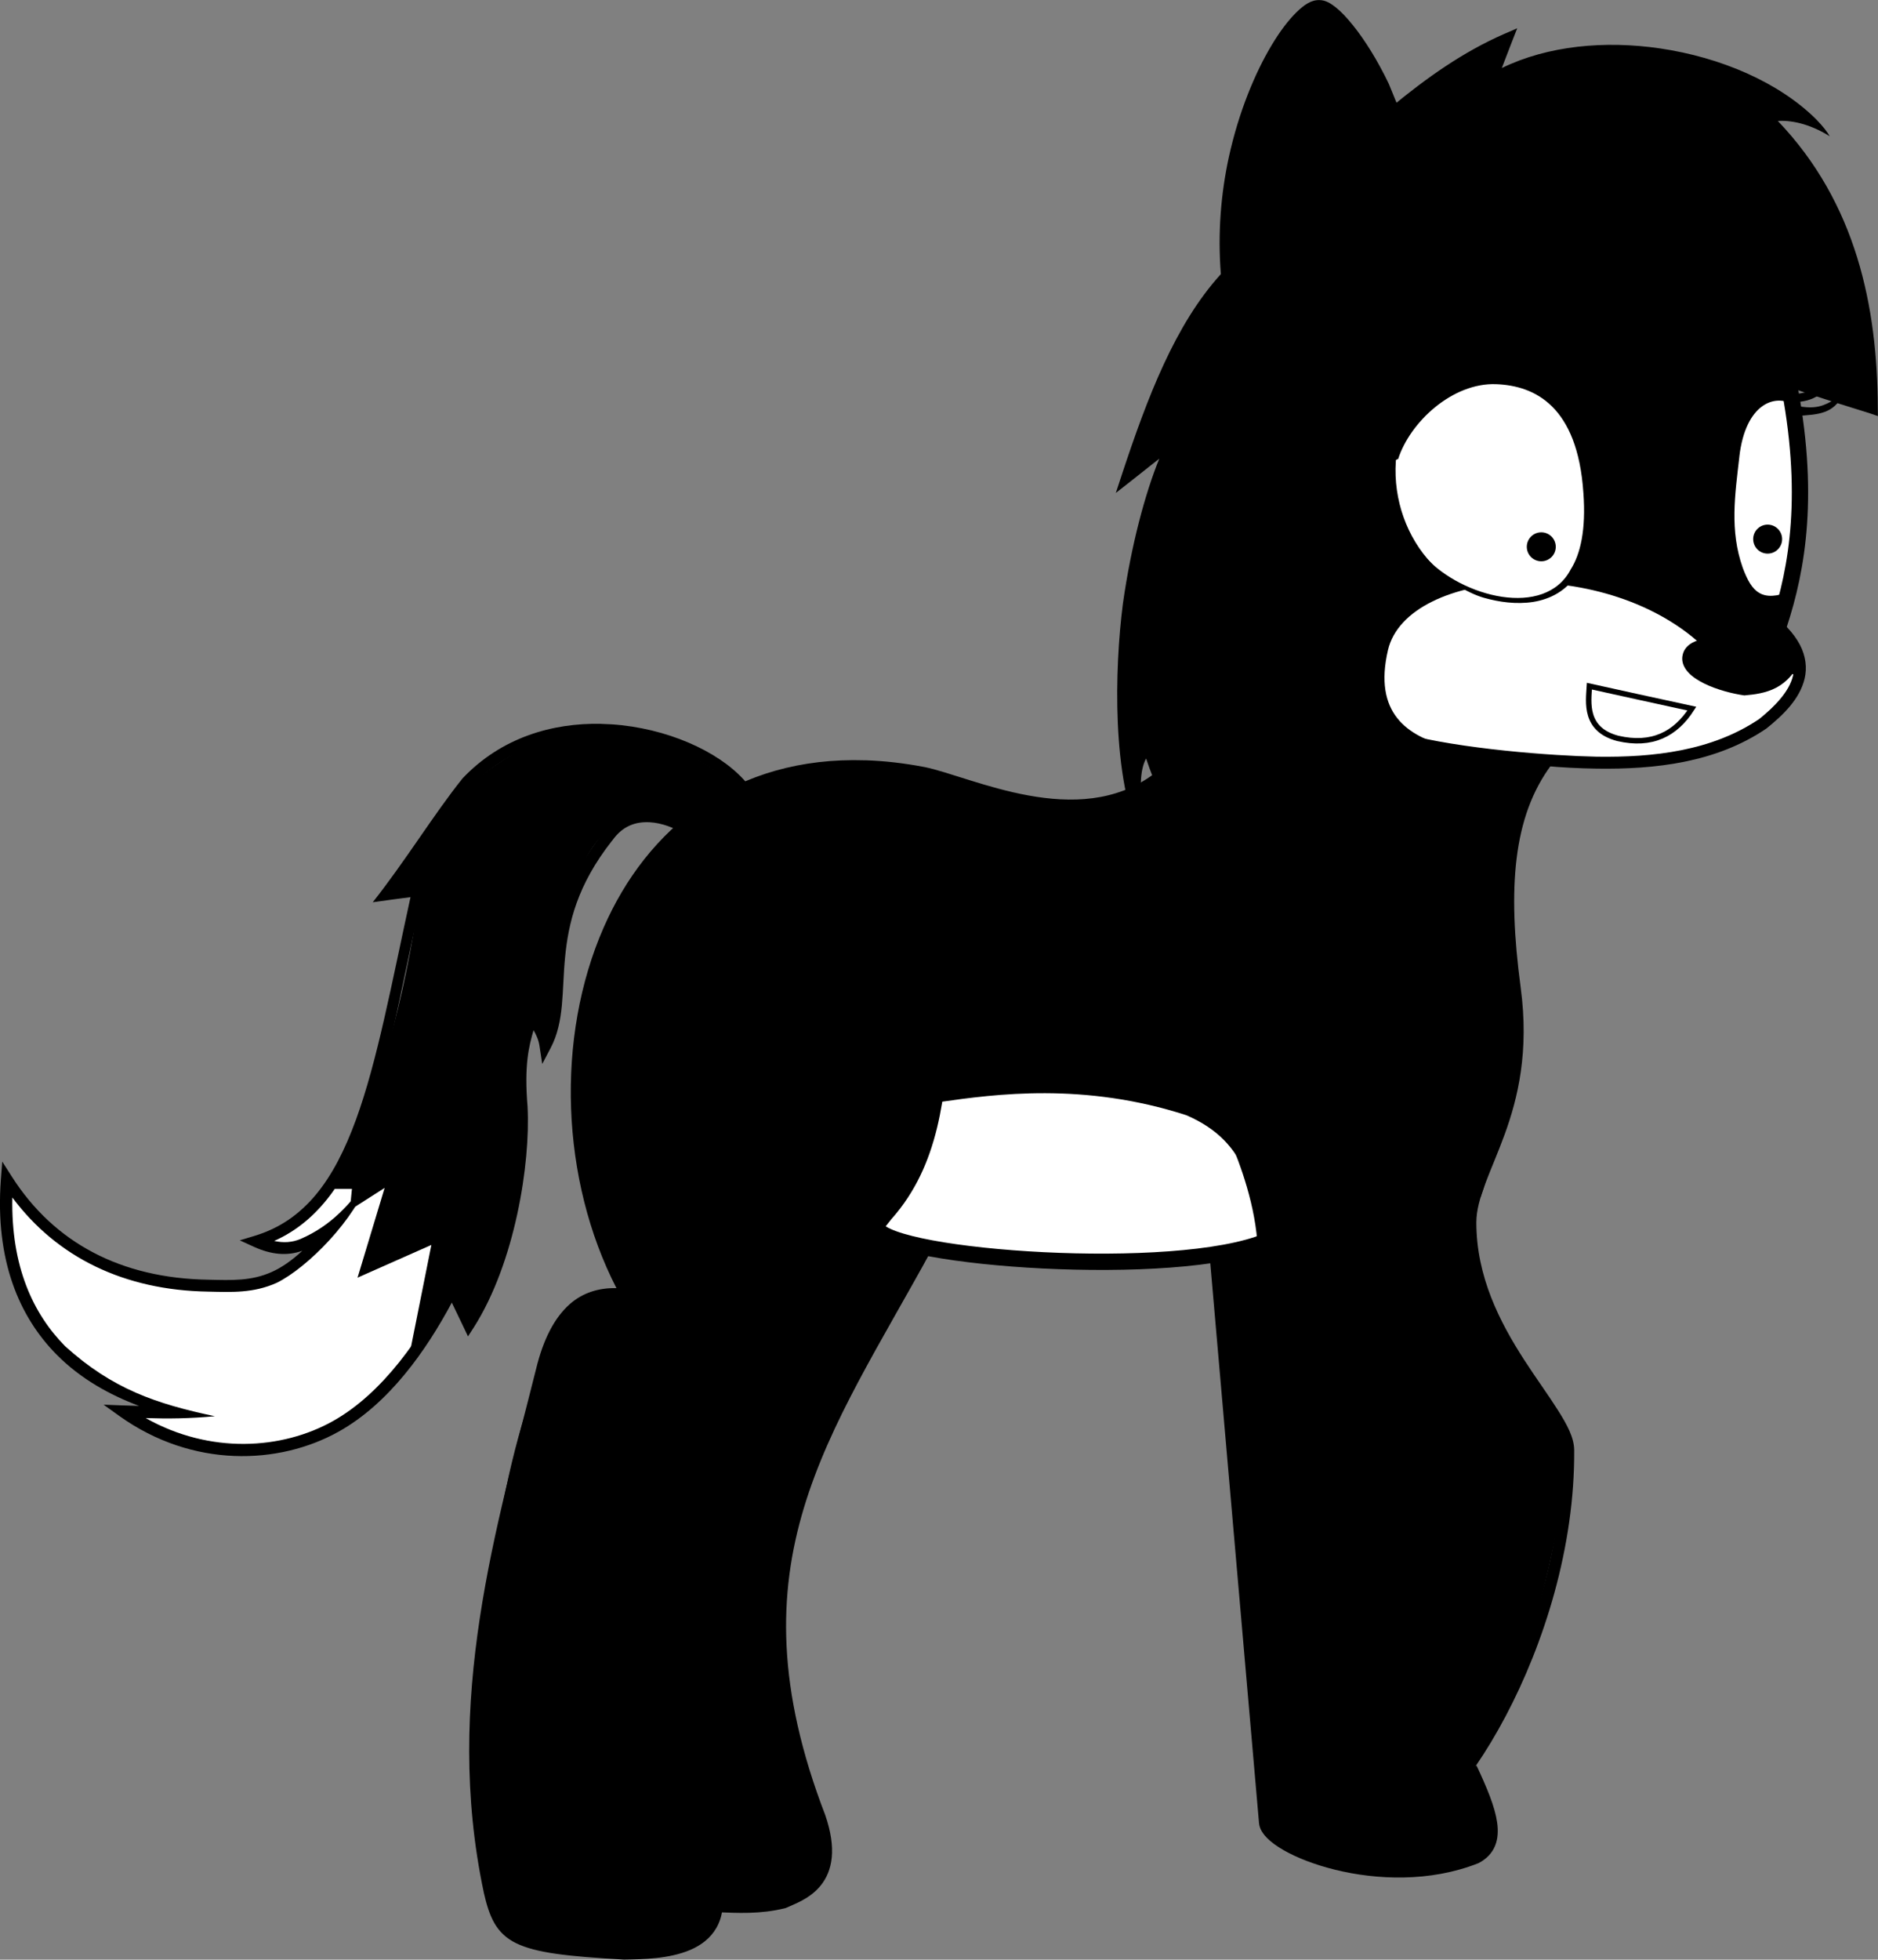 <?xml version="1.0" encoding="UTF-8" standalone="no"?>
<svg
   version="1.1"
   width="120"
   height="125.162"
   viewBox="0 0 120 125.162"
   id="svg68"
   sodipodi:docname="pony.svg"
   inkscape:version="1.2.2 (b0a8486541, 2022-12-01)"
   xmlns:inkscape="http://www.inkscape.org/namespaces/inkscape"
   xmlns:sodipodi="http://sodipodi.sourceforge.net/DTD/sodipodi-0.dtd"
   xmlns="http://www.w3.org/2000/svg"
   xmlns:svg="http://www.w3.org/2000/svg">
  <rect x="0" y="0" width="120" height="125.162" fill="#808080" stroke="none"/>
  <defs
     id="defs72" />
  <sodipodi:namedview
     id="namedview70"
     pagecolor="#ffffff"
     bordercolor="#000000"
     borderopacity="0.25"
     inkscape:showpageshadow="2"
     inkscape:pageopacity="0.0"
     inkscape:pagecheckerboard="0"
     inkscape:deskcolor="#d1d1d1"
     showgrid="false"
     inkscape:zoom="1.5292244"
     inkscape:cx="73.893668"
     inkscape:cy="77.490263"
     inkscape:window-width="1870"
     inkscape:window-height="1011"
     inkscape:window-x="0"
     inkscape:window-y="0"
     inkscape:window-maximized="1"
     inkscape:current-layer="svg68" />
  <g
     transform="matrix(0.811,0,0,0.811,-134.871,-83.332)"
     id="g66">
    <g
       data-paper-data="{&quot;isPaintingLayer&quot;:true}"
       fill-rule="nonzero"
       stroke-linecap="butt"
       stroke-linejoin="miter"
       stroke-miterlimit="10"
       stroke-dasharray="none"
       stroke-dashoffset="0"
       style="mix-blend-mode:normal"
       id="g64">
      <g
         stroke="none"
         stroke-width="0.857"
         id="g14">
        <path
           d="m 287.989,162.726 c -4.004,7.018 -2.695,14.471 -2.083,21.866 -1.004,5.21 -2.54,9.885 -3.851,14.786 0.464,7.598 5.099,11.458 8.12,16.764 -1.378,8.992 -3.066,17.877 -8.017,25.613 l 1.562,5.936 c -7.735,5.447 -14.187,1.313 -17.597,-1.251 l -3.54,-44.877 c -7.81,1.066 -15.619,0.778 -23.429,-0.313 -5.357,8.467 -10.372,17.166 -11.223,25.288 -1.103,10.535 2.932,19.803 3.101,23.234 -1.889,3.046 -4.877,2.794 -7.704,3.02 l -1.56,2.602 c -5.137,2.228 -10.275,1.342 -15.411,-0.73 -5.573,-11.161 -0.089,-53.512 9.267,-49.77 -5.255,-12.566 -5.515,-25.806 4.477,-37.069 -3.522,-1.578 -9.496,-2.675 -10.724,17.494 l -1.146,-2.188 c -1.328,7.897 -0.998,16.236 -4.997,23.532 l -1.25,-1.876 c -2.522,2.823 -7.494,18.149 -25.822,9.373 l 3.019,-0.416 c -11.69,-5.08 -11.639,-11.375 -12.286,-17.595 3.124,4.484 15.498,13.018 24.678,4.269 l -4.998,0.104 c 4.635,-1.11 10.21,-9.153 12.824,-27.559 l -2.829,0.07 c 9.05,-14.718 18.474,-15.461 28.113,-8.227 4.547,-1.81 9.092,-1.663 13.64,-1.562 6.243,2.152 12.434,5.202 19.056,0.938 l -0.625,-2.395 -1.665,2.083 c -0.815,-8.712 0.125,-17.423 3.748,-26.134 l -3.54,2.083 c 2.013,-5.381 3.969,-10.799 7.602,-15.098 0.09,-6.894 -0.79,-12.831 7.08,-21.657 2.81,1.56 4.721,4.555 6.144,8.33 l 8.851,-5.414 -1.041,2.707 c 5.979,-1.533 9.816,-5.575 24.885,3.436 l -3.229,-0.104 c 7.757,7.444 7.496,15.196 8.329,22.907 l -6.663,-2.292 c 0.442,6.181 0.984,12.336 -0.731,19.055 7.549,10.655 -13.212,11.366 -18.534,11.037 z"
           class="mascot-fill"
           id="path2" />
        <path
           d="m 291.477,141.538 c 0.141,4.19 -0.153,7.363 -4.476,8.172 -6.351,1.189 -11.122,-4.507 -10.725,-10.62 0.23,-3.55 5.097,-6.93 8.642,-6.403 3.632,0.539 6.373,3.316 6.559,8.851 z"
           fill="#ffffff"
           id="path4" />
        <path
           d="m 307.884,155.936 c -2.611,5.845 -8.89,7.486 -17.181,6.82 -4.721,-1.197 -17.325,1.004 -15.046,-8.799 1.516,-6.517 17.412,-7.65 25.094,-0.052 z"
           fill="#ffffff"
           id="path6" />
        <path
           d="m 265.759,200.577 c -9.717,1.462 -19.639,2.123 -30.455,-0.678 2.337,-3.289 4.363,-6.658 5.05,-10.361 4.353,-0.62 11.334,-1.572 19.419,1.042 5.058,2.182 5.189,6.214 5.986,9.997 z"
           fill="#ffffff"
           id="path8" />
        <path
           d="m 198.523,209.632 c -3.838,3.931 -8.972,10.549 -22.238,4.491 l 2.726,-0.221 c -6.923,-3.39 -12.677,-7.798 -12.223,-17.595 3.84,5.34 17.392,11.932 24.445,4.124 l -4.318,0.31 5.348,-4.362 h 1.768 l -0.166,1.675 2.742,-1.748 -2.134,7.067 5.816,-2.577 z"
           fill="#ffffff"
           id="path10" />
        <path
           d="m 307.075,149.555 c -3.64,1.337 -4.483,-3.23 -4.334,-9.619 0.372,-4.705 3.034,-6.143 4.724,-5.908 0.749,5.175 0.58,10.351 -0.39,15.527 z"
           fill="#ffffff"
           id="path12" />
      </g>
      <path
         d="m 284.211,132.38 c 1.641,0.063 3.407,0.547 4.812,1.937 1.405,1.391 2.417,3.664 2.651,7.229 0.216,2.975 -0.221,5.013 -1.085,6.379 -0.864,1.365 -2.152,2.018 -3.483,2.23 -1.33,0.213 -2.715,0.007 -3.884,-0.322 -1.168,-0.329 -3.363,-1.493 -4.58,-3.166 2.845,3.092 9.382,4.83 11.417,0.926 0.766,-1.209 1.209,-3.115 0.998,-6.006 -0.228,-3.466 -1.205,-5.571 -2.475,-6.828 -1.27,-1.257 -2.865,-1.693 -4.402,-1.751 -1.713,-0.065 -3.412,0.676 -4.804,1.81 -1.392,1.133 -2.458,2.652 -2.914,4.079 l -0.597,-0.186 c 0.502,-1.572 1.64,-3.176 3.122,-4.382 1.48,-1.208 3.317,-2.021 5.224,-1.949 z"
         fill="#000000"
         stroke="none"
         stroke-width="0.857"
         id="path16" />
      <path
         d="m 286.597,145.788 c 0.016,-0.619 0.521,-1.114 1.142,-1.114 0.629,0 1.14,0.512 1.14,1.142 0,0.63 -0.511,1.141 -1.14,1.141 -0.63,0 -1.142,-0.511 -1.142,-1.141"
         fill="#000000"
         stroke="none"
         stroke-width="0.857"
         id="path18" />
      <path
         d="m 304.433,145.181 c 0.015,-0.618 0.521,-1.113 1.139,-1.113 0.631,0 1.142,0.512 1.142,1.141 0,0.631 -0.511,1.142 -1.142,1.142 -0.629,0 -1.139,-0.511 -1.139,-1.142"
         fill="#000000"
         stroke="none"
         stroke-width="0.857"
         id="path20" />
      <path
         d="m 306.267,133.691 c 0.529,-0.038 1.048,0.07 1.507,0.304 l -0.283,0.557 c -0.729,-0.369 -1.606,-0.359 -2.396,0.234 -0.787,0.593 -1.507,1.809 -1.752,3.923 0,0.007 0.002,0.014 0,0.02 -0.341,2.991 -0.777,5.781 0.268,8.74 0.717,1.92 1.488,2.755 3.835,1.826 -0.946,0.63 -1.801,1.03 -2.518,0.634 -0.715,-0.395 -1.234,-1.163 -1.692,-2.112 l -0.011,-0.019 -0.011,-0.01 c -1.2,-3.16 -0.799,-6.165 -0.499,-9.107 l 0.011,-0.01 v -0.01 c 0.253,-2.237 1.01,-3.64 1.985,-4.373 0.488,-0.365 1.028,-0.557 1.556,-0.597 z"
         fill="#000000"
         stroke="none"
         stroke-width="0.857"
         id="path22" />
      <path
         d="m 303.738,157.519 c -1.879,-0.269 -4.937,-1.252 -4.895,-2.942 0.087,-1.464 1.961,-1.837 4.816,-1.64 2.354,-0.051 4.839,-0.191 4.633,1.51 -1.038,2.619 -2.898,2.929 -4.554,3.072 z"
         fill="#000000"
         stroke="none"
         stroke-width="0.857"
         id="path24" />
      <path
         d="m 293.768,160.904 c -2.648,-0.7 -2.316,-2.827 -2.239,-4.113 0,0 7.55,1.666 8.07,1.77 -1.293,2.017 -3.15,2.962 -5.831,2.343 z"
         fill="none"
         stroke="#000000"
         stroke-width="0.429"
         id="path26" />
      <path
         d="m 276.463,138.891 c -2.268,1.063 -3.696,-0.256 -4.171,-1.213 1.153,1.014 2.54,1.333 3.853,0.703 z"
         fill="#000000"
         stroke="none"
         stroke-width="0.857"
         id="path28" />
      <path
         d="m 276.588,137.697 c -1.651,-0.064 -3.014,-0.806 -3.827,-1.757 1.188,0.659 2.676,1.188 4.139,1.092 z"
         fill="#000000"
         stroke="none"
         stroke-width="0.857"
         id="path30" />
      <path
         d="m 277.369,136.331 c -1.29,-0.354 -2.613,-0.656 -3.072,-2.708 0.756,1.055 2.022,1.963 3.462,2.108 z"
         fill="#000000"
         stroke="none"
         stroke-width="0.857"
         id="path32" />
      <path
         d="m 307.655,134.681 c 2.028,0.411 2.433,-0.057 3.865,-0.847 -0.784,1.506 -1.898,1.57 -3.681,1.676 z"
         fill="#000000"
         stroke="none"
         stroke-width="0.857"
         id="path34" />
      <path
         d="m 306.918,133.743 c 1.534,0.215 2.949,-0.399 3.941,-1.73 -0.743,2.1 -2.027,2.389 -3.443,2.429 z"
         fill="#000000"
         stroke="none"
         stroke-width="0.857"
         id="path36" />
      <g
         id="g62">
        <path
           d="m 287.769,162.441 0.753,0.566 c -3.009,4.052 -3.454,9.686 -2.408,17.51 0.677,5.054 -0.219,8.72 -1.271,11.601 -1.052,2.881 -2.217,4.985 -2.221,6.897 -0.005,4.28 1.859,7.876 3.767,10.829 0.954,1.476 1.915,2.785 2.651,3.952 0.737,1.165 1.286,2.177 1.291,3.17 0.048,7.627 -2.375,15.222 -5.4,20.942 -1.512,2.86 -3.17,5.257 -4.773,6.954 -1.604,1.701 -3.14,2.751 -4.558,2.768 -2.881,0.039 -5.004,-2.009 -6.34,-4.381 -1.336,-2.372 -1.956,-5.082 -1.839,-6.79 0.067,-0.969 0.638,-2.216 1.427,-3.707 0.791,-1.49 1.815,-3.189 2.829,-4.853 1.013,-1.662 2.022,-3.286 2.758,-4.626 0.37,-0.67 0.668,-1.269 0.871,-1.751 0.205,-0.482 0.298,-0.866 0.295,-0.998 0,0 -0.078,-0.251 -0.303,-0.567 -0.224,-0.316 -0.572,-0.722 -0.989,-1.174 -0.832,-0.905 -1.964,-2.018 -3.15,-3.248 -2.37,-2.458 -4.945,-5.311 -5.693,-7.962 -0.46,-1.636 -0.066,-3.165 -0.069,-5.174 0.162,-3.368 -0.965,-6.859 -1.924,-9.222 2.204,3.803 2.863,7.097 2.863,9.222 0.002,2.122 -0.348,3.582 0.029,4.918 0.638,2.26 3.119,5.125 5.468,7.561 1.175,1.22 2.311,2.337 3.169,3.268 0.429,0.466 0.79,0.888 1.055,1.263 0.268,0.374 0.469,0.676 0.481,1.085 0.011,0.423 -0.138,0.855 -0.362,1.39 -0.224,0.535 -0.541,1.153 -0.919,1.84 -0.755,1.371 -1.766,3.005 -2.778,4.665 -1.012,1.66 -2.027,3.348 -2.799,4.803 -0.771,1.456 -1.278,2.727 -1.32,3.337 -0.095,1.393 0.479,4.055 1.722,6.261 1.242,2.206 3.08,3.934 5.508,3.903 0.919,-0.012 2.36,-0.859 3.883,-2.475 1.524,-1.615 3.156,-3.95 4.637,-6.748 2.961,-5.599 5.33,-13.07 5.283,-20.495 -0.003,-0.62 -0.434,-1.556 -1.145,-2.679 -0.71,-1.125 -1.668,-2.437 -2.641,-3.944 -1.944,-3.01 -3.929,-6.792 -3.922,-11.347 0.003,-2.27 1.256,-4.406 2.28,-7.209 1.023,-2.804 1.867,-6.263 1.213,-11.153 -1.06,-7.917 -0.636,-13.855 2.593,-18.204 z"
           fill="#000000"
           stroke="none"
           stroke-width="0.857"
           id="path38" />
        <path
           d="m 282.054,242.069 c 1.606,3.419 2.426,5.795 0.469,6.828 -7.293,2.874 -16.222,-0.711 -16.384,-2.624 l -3.874,-44.481"
           fill="none"
           stroke="#000000"
           stroke-width="1.286"
           id="path40" />
        <path
           d="m 266.111,200.504 c -7.184,2.981 -29.525,1.375 -30.776,-1.031"
           fill="none"
           stroke="#000000"
           stroke-width="1.286"
           id="path42" />
        <path
           d="m 222.768,252.702 c 1.699,0.065 3.388,0.163 5.228,-0.295 1.263,-0.58 4.438,-1.475 2.725,-6.481 -7.768,-20.183 0.41,-30.359 8.467,-45.133"
           fill="none"
           stroke="#000000"
           stroke-width="1.286"
           id="path44" />
        <path
           d="m 234.496,162.627 c 1.475,0.049 3.015,0.221 4.625,0.529 h 0.01 c 3.744,0.762 12.098,5.04 18.108,0.529 l 0.558,0.742 c -6.563,4.928 -15.54,0.323 -18.842,-0.351 -0.004,0 -0.007,0 -0.011,0 -12.535,-2.385 -20.45,3.495 -24.221,12.102 -3.772,8.607 -3.272,19.969 1.311,28.29 l 0.449,0.831 -0.929,-0.136 c -1.53,-0.216 -2.739,0.098 -3.747,0.989 -1.007,0.89 -1.818,2.411 -2.358,4.626 -3.127,12.483 -7.258,25.975 -4.118,40.792 9e-4,0.003 0,0.007 0,0.009 0.211,0.923 0.423,1.627 0.725,2.154 0.301,0.528 0.673,0.899 1.319,1.214 1.289,0.627 3.702,0.943 8.091,1.193 0.013,0 0.027,0 0.039,0 1.447,-0.021 3.404,-0.092 4.814,-0.694 0.709,-0.304 1.268,-0.728 1.614,-1.331 0.345,-0.604 0.497,-1.419 0.293,-2.582 v -0.012 c -0.856,-5.617 -6.068,-15.099 -2.592,-28.026 1.976,-7.349 7.953,-14.965 16.19,-25.346 v -0.01 l 0.01,-0.009 c 3.488,-3.353 4.769,-10.145 5.292,-14.537 -0.336,5.371 -0.802,10.897 -4.568,15.142 -0.006,0.008 -0.013,0.014 -0.02,0.02 -8.224,10.367 -14.1,17.943 -15.993,24.984 -3.382,12.584 1.695,21.629 2.612,27.634 0,0.003 0,0.008 0,0.01 0.23,1.318 0.059,2.38 -0.411,3.198 -0.471,0.822 -1.216,1.374 -2.054,1.733 -1.677,0.715 -3.746,0.741 -5.203,0.764 h -0.018 -0.02 c -4.441,-0.254 -6.904,-0.523 -8.482,-1.291 -0.789,-0.384 -1.339,-0.923 -1.722,-1.594 -0.382,-0.671 -0.614,-1.46 -0.833,-2.416 v -0.01 c -3.202,-15.098 1.011,-28.762 4.127,-41.212 0.568,-2.329 1.44,-4.024 2.652,-5.096 1.016,-0.898 2.278,-1.292 3.678,-1.262 -4.388,-8.531 -4.808,-19.73 -1.008,-28.398 3.417,-7.8 10.319,-13.509 20.63,-13.169 z"
           fill="#000000"
           stroke="none"
           stroke-width="0.857"
           id="path46" />
        <path
           d="m 270.277,102.75 v 0.009 c 0.452,0.01 0.844,0.234 1.262,0.567 0.426,0.339 0.872,0.809 1.339,1.39 0.939,1.161 1.951,2.768 2.846,4.637 1.418,3.576 4.134,8.81 1.381,15.121 0.661,-6.917 -0.131,-10.053 -2.233,-14.71 -0.867,-1.811 -1.841,-3.376 -2.72,-4.461 -0.437,-0.543 -0.857,-0.967 -1.202,-1.242 -0.345,-0.275 -0.628,-0.372 -0.705,-0.372 h -0.01 -0.01 c -0.142,-0.006 -0.606,0.193 -1.145,0.725 -0.538,0.531 -1.156,1.346 -1.78,2.386 -1.248,2.082 -2.51,5.064 -3.268,8.54 -1.517,6.954 -1.056,15.861 5.283,23.722 l 0.765,0.949 -1.204,-0.196 -2.631,-0.411 c 1.143,7.205 4.45,12.869 7.844,18.558 l 0.422,0.703 h -0.822 c -1.325,0.005 -2.726,-0.701 -4.235,-1.927 -1.191,-0.967 -2.48,-2.358 -3.845,-3.962 0.855,3.692 3.339,7.212 4.159,10.995 l 0.264,1.184 -0.987,-0.695 c -1.068,-0.757 -2.232,-1.346 -3.463,-2.827 -0.308,4.845 0.914,9.366 2.611,13.832 l 0.441,1.163 -1.106,-0.588 c -6.697,-3.543 -9.503,-9.108 -10.926,-13.353 -0.246,0.449 -0.384,1.079 -0.411,1.831 -0.112,1.711 -0.169,2.588 0.009,4.578 -2.305,-4.834 -2.088,-13.459 -1.427,-18.596 0.658,-4.656 1.77,-8.733 2.867,-11.425 l -2.191,1.733 -1.233,0.968 0.489,-1.487 c 2.011,-6.074 4.179,-11.776 7.787,-15.75 -0.259,-3.256 0.014,-6.386 0.625,-9.195 0.782,-3.579 2.069,-6.652 3.376,-8.834 0.653,-1.091 1.316,-1.96 1.937,-2.572 0.614,-0.606 1.186,-1 1.83,-0.978 0.006,0.002 0.011,-0.009 0.019,-0.009 z m -7.63,22.87 c -2.835,3.418 -4.771,8.125 -6.525,13.255 0.889,-0.544 2.787,-1.974 3.953,-3.036 -2.523,4.411 -3.748,10.278 -4.373,14.589 -0.573,4.051 -0.739,8.461 -0.235,12.511 0.172,-0.704 0.45,-1.34 1.037,-1.741 l 0.518,-0.362 0.196,0.607 c 1.228,3.958 3.693,9.296 9.664,12.913 -1.616,-4.51 -2.742,-9.174 -2.152,-14.232 l 0.157,-1.282 0.704,1.076 c 1.038,1.587 1.966,2.227 2.924,2.846 -1.15,-3.613 -3.741,-7.303 -4.097,-11.504 l -0.127,-1.536 0.968,1.203 c 1.767,2.204 3.371,3.929 4.794,5.087 1.016,0.824 1.931,1.334 2.729,1.566 -3.325,-5.59 -6.563,-11.329 -7.582,-18.684 l -0.077,-0.626 0.617,0.098 2.18,0.342 c -3.154,-4.249 -4.73,-8.749 -5.273,-13.089 z"
           fill="#000000"
           stroke="none"
           stroke-width="0.857"
           id="path48" />
        <path
           d="m 285.842,104.98 -0.411,1.047 -0.802,2.083 c 3.624,-1.767 8.127,-2.182 12.462,-1.546 4.791,0.704 9.369,2.668 12.307,5.586 0.584,0.601 0.874,1.002 1.067,1.335 -1.307,-0.824 -2.788,-1.29 -4.09,-1.207 6.193,6.473 7.845,14.64 7.876,22.588 l 0.01,0.656 -0.626,-0.215 c -6.255,-1.932 -14.668,-4.724 -17.079,-6.955 l 5.195,5.204 0.851,0.841 -1.194,-0.039 c -5.335,-0.192 -10.361,-3.117 -15.182,-8.159 v 2.269 1.028 l -0.783,-0.676 c -2.92,-2.534 -6.006,-5.338 -8.021,-9.244 l 0.833,-0.43 c 1.748,3.39 4.382,5.938 7.033,8.276 v -2.386 -1.214 l 0.812,0.9 c 4.569,5.033 9.219,7.963 14.058,8.559 -3.13,-3.093 -6.578,-6.55 -9.327,-9.632 7.005,6.224 12.755,7.182 22.464,10.56 -0.119,-7.895 -1.862,-15.8 -8.227,-21.98 l -0.676,-0.656 0.929,-0.147 c 0.596,-0.093 1.14,-0.082 1.662,-0.029 -2.696,-1.955 -6.269,-3.351 -10.027,-3.903 -4.625,-0.679 -9.443,-0.115 -12.971,2.005 l -1.174,0.705 0.499,-1.282 0.812,-2.104 c -2.695,1.33 -5.2,3.103 -7.62,5.106 l -0.607,-0.724 c 2.775,-2.295 5.679,-4.361 8.912,-5.771 z"
           fill="#000000"
           stroke="none"
           stroke-width="0.857"
           id="path50" />
        <path
           d="m 307.157,132.546 c 1.819,9.032 0.759,14.986 -0.7,19.418"
           fill="none"
           stroke="#000000"
           stroke-width="1.286"
           id="path52" />
        <path
           d="m 305.495,150.78 c 1.306,0.938 2.15,1.849 2.623,2.759 0.472,0.91 0.562,1.819 0.372,2.641 -0.381,1.645 -1.75,2.93 -3.013,3.944 l -0.02,0.01 -0.009,0.01 c -3.947,2.672 -8.74,3.208 -13.352,3.14 -5.69,-0.084 -9.99,-0.927 -15.272,-2.768 4.529,1.228 11.82,1.76 15.279,1.829 4.517,0.067 9.087,-0.465 12.785,-2.954 0.003,-0.004 0.007,-0.007 0.01,-0.011 0.006,-0.004 0.012,-0.006 0.02,-0.009 1.2,-0.967 2.363,-2.155 2.649,-3.394 0.146,-0.625 0.096,-1.273 -0.283,-2.005 -0.961,-1.902 -1.579,-2.504 -3.405,-4.178 z"
           fill="#000000"
           stroke="none"
           stroke-width="0.857"
           id="path54" />
        <path
           d="m 213.669,159.761 c 0.549,0.012 1.097,0.047 1.632,0.106 4.29,0.483 8.133,2.391 9.957,4.704 l -0.743,0.578 c -1.572,-1.996 -5.248,-3.894 -9.322,-4.353 -4.066,-0.458 -8.493,0.465 -11.759,3.893 -0.006,0.006 -0.013,0.014 -0.018,0.019 -2.098,2.597 -3.846,5.348 -5.684,7.875 0.708,-0.095 1.416,-0.19 2.125,-0.284 -1.694,6.385 -2.608,13.279 -4.626,18.939 -1.603,4.392 -3.796,7.673 -7.327,9.244 0.74,0.162 1.406,0.123 2.084,-0.158 2.444,-1.065 3.891,-2.733 5.43,-4.843 -1.085,3.278 -4.894,7.106 -7.308,8.297 -1.841,0.827 -3.561,0.737 -5.389,0.695 -0.003,0 -0.007,0 -0.01,0 -6.618,-0.104 -11.919,-2.696 -15.436,-7.414 -0.111,5.433 1.633,9.148 4.146,11.701 3.749,3.398 7.201,4.551 11.812,5.527 -2.023,0.183 -3.625,0.204 -5.452,0.144 5.091,2.864 10.737,2.479 14.74,0.245 3.97,-2.216 7,-6.665 8.988,-10.564 l 0.432,-0.852 0.411,0.863 0.91,1.887 c 2.743,-4.838 3.873,-11.996 3.667,-16.012 0,-0.005 0.002,-0.008 0,-0.011 0,-0.003 0.002,-0.009 0,-0.011 -0.351,-4.188 0.372,-5.968 0.743,-7.338 l 0.234,-0.849 0.578,0.673 c 0.303,0.358 0.576,0.754 0.802,1.194 0.429,-1.555 0.395,-3.404 0.606,-5.595 0.268,-2.763 1.019,-6.019 3.895,-9.675 0.003,-0.005 0.005,-0.012 0.01,-0.018 1.023,-1.425 2.46,-1.856 3.707,-1.8 1.251,0.057 2.329,0.543 2.906,0.92 l -0.509,0.783 c -0.418,-0.274 -1.411,-0.717 -2.437,-0.764 -1.025,-0.047 -2.071,0.244 -2.913,1.428 l -0.01,0.01 -0.011,0.01 c -2.768,3.514 -3.448,6.52 -3.706,9.196 -0.26,2.675 -0.039,5.047 -1.135,7.131 l -0.664,1.263 -0.215,-1.418 c -0.069,-0.467 -0.247,-0.864 -0.47,-1.242 -0.365,1.266 -0.748,2.74 -0.471,6.026 v 0.01 0.011 c 0.233,4.455 -0.985,12.249 -4.234,17.355 l -0.46,0.713 -0.363,-0.764 -0.911,-1.897 c -2.028,3.785 -4.943,7.944 -8.921,10.163 -4.712,2.629 -11.496,2.877 -17.245,-1.214 l -1.271,-0.91 1.554,0.058 1.242,0.038 c -2.284,-0.857 -4.599,-2.116 -6.516,-4.059 -2.899,-2.942 -4.847,-7.363 -4.373,-13.773 l 0.109,-1.41 0.763,1.195 c 3.324,5.202 8.593,8.001 15.486,8.108 1.848,0.042 3.373,0.114 4.998,-0.616 0.753,-0.338 1.544,-0.875 2.396,-1.663 -1.202,0.427 -2.45,0.305 -3.795,-0.303 l -1.134,-0.518 1.194,-0.362 c 3.932,-1.198 6.223,-4.382 7.963,-9.146 1.683,-4.608 2.802,-10.684 4.295,-17.52 -0.993,0.127 -1.984,0.262 -2.974,0.401 2.582,-3.265 4.838,-6.963 7.043,-9.714 l 0.01,-0.01 0.01,-0.018 c 3.059,-3.236 7.098,-4.391 10.934,-4.308 z"
           fill="#000000"
           stroke="none"
           stroke-width="0.857"
           id="path56" />
        <path
           d="m 281.243,180.803 c 1.753,3.395 4.28,9.261 1.713,16.228 l -0.881,-0.322 c 2.669,-4.229 0.364,-12.962 -0.833,-15.906 z"
           fill="#000000"
           stroke="none"
           stroke-width="0.857"
           id="path58" />
        <path
           d="m 268.614,113.844 c -1.804,3.663 -1.248,7.886 -0.037,11.928 -2.095,-3.927 -2.937,-8.001 0.037,-11.928 z"
           fill="#000000"
           stroke="none"
           stroke-width="0.857"
           id="path60" />
      </g>
    </g>
  </g>
</svg>

